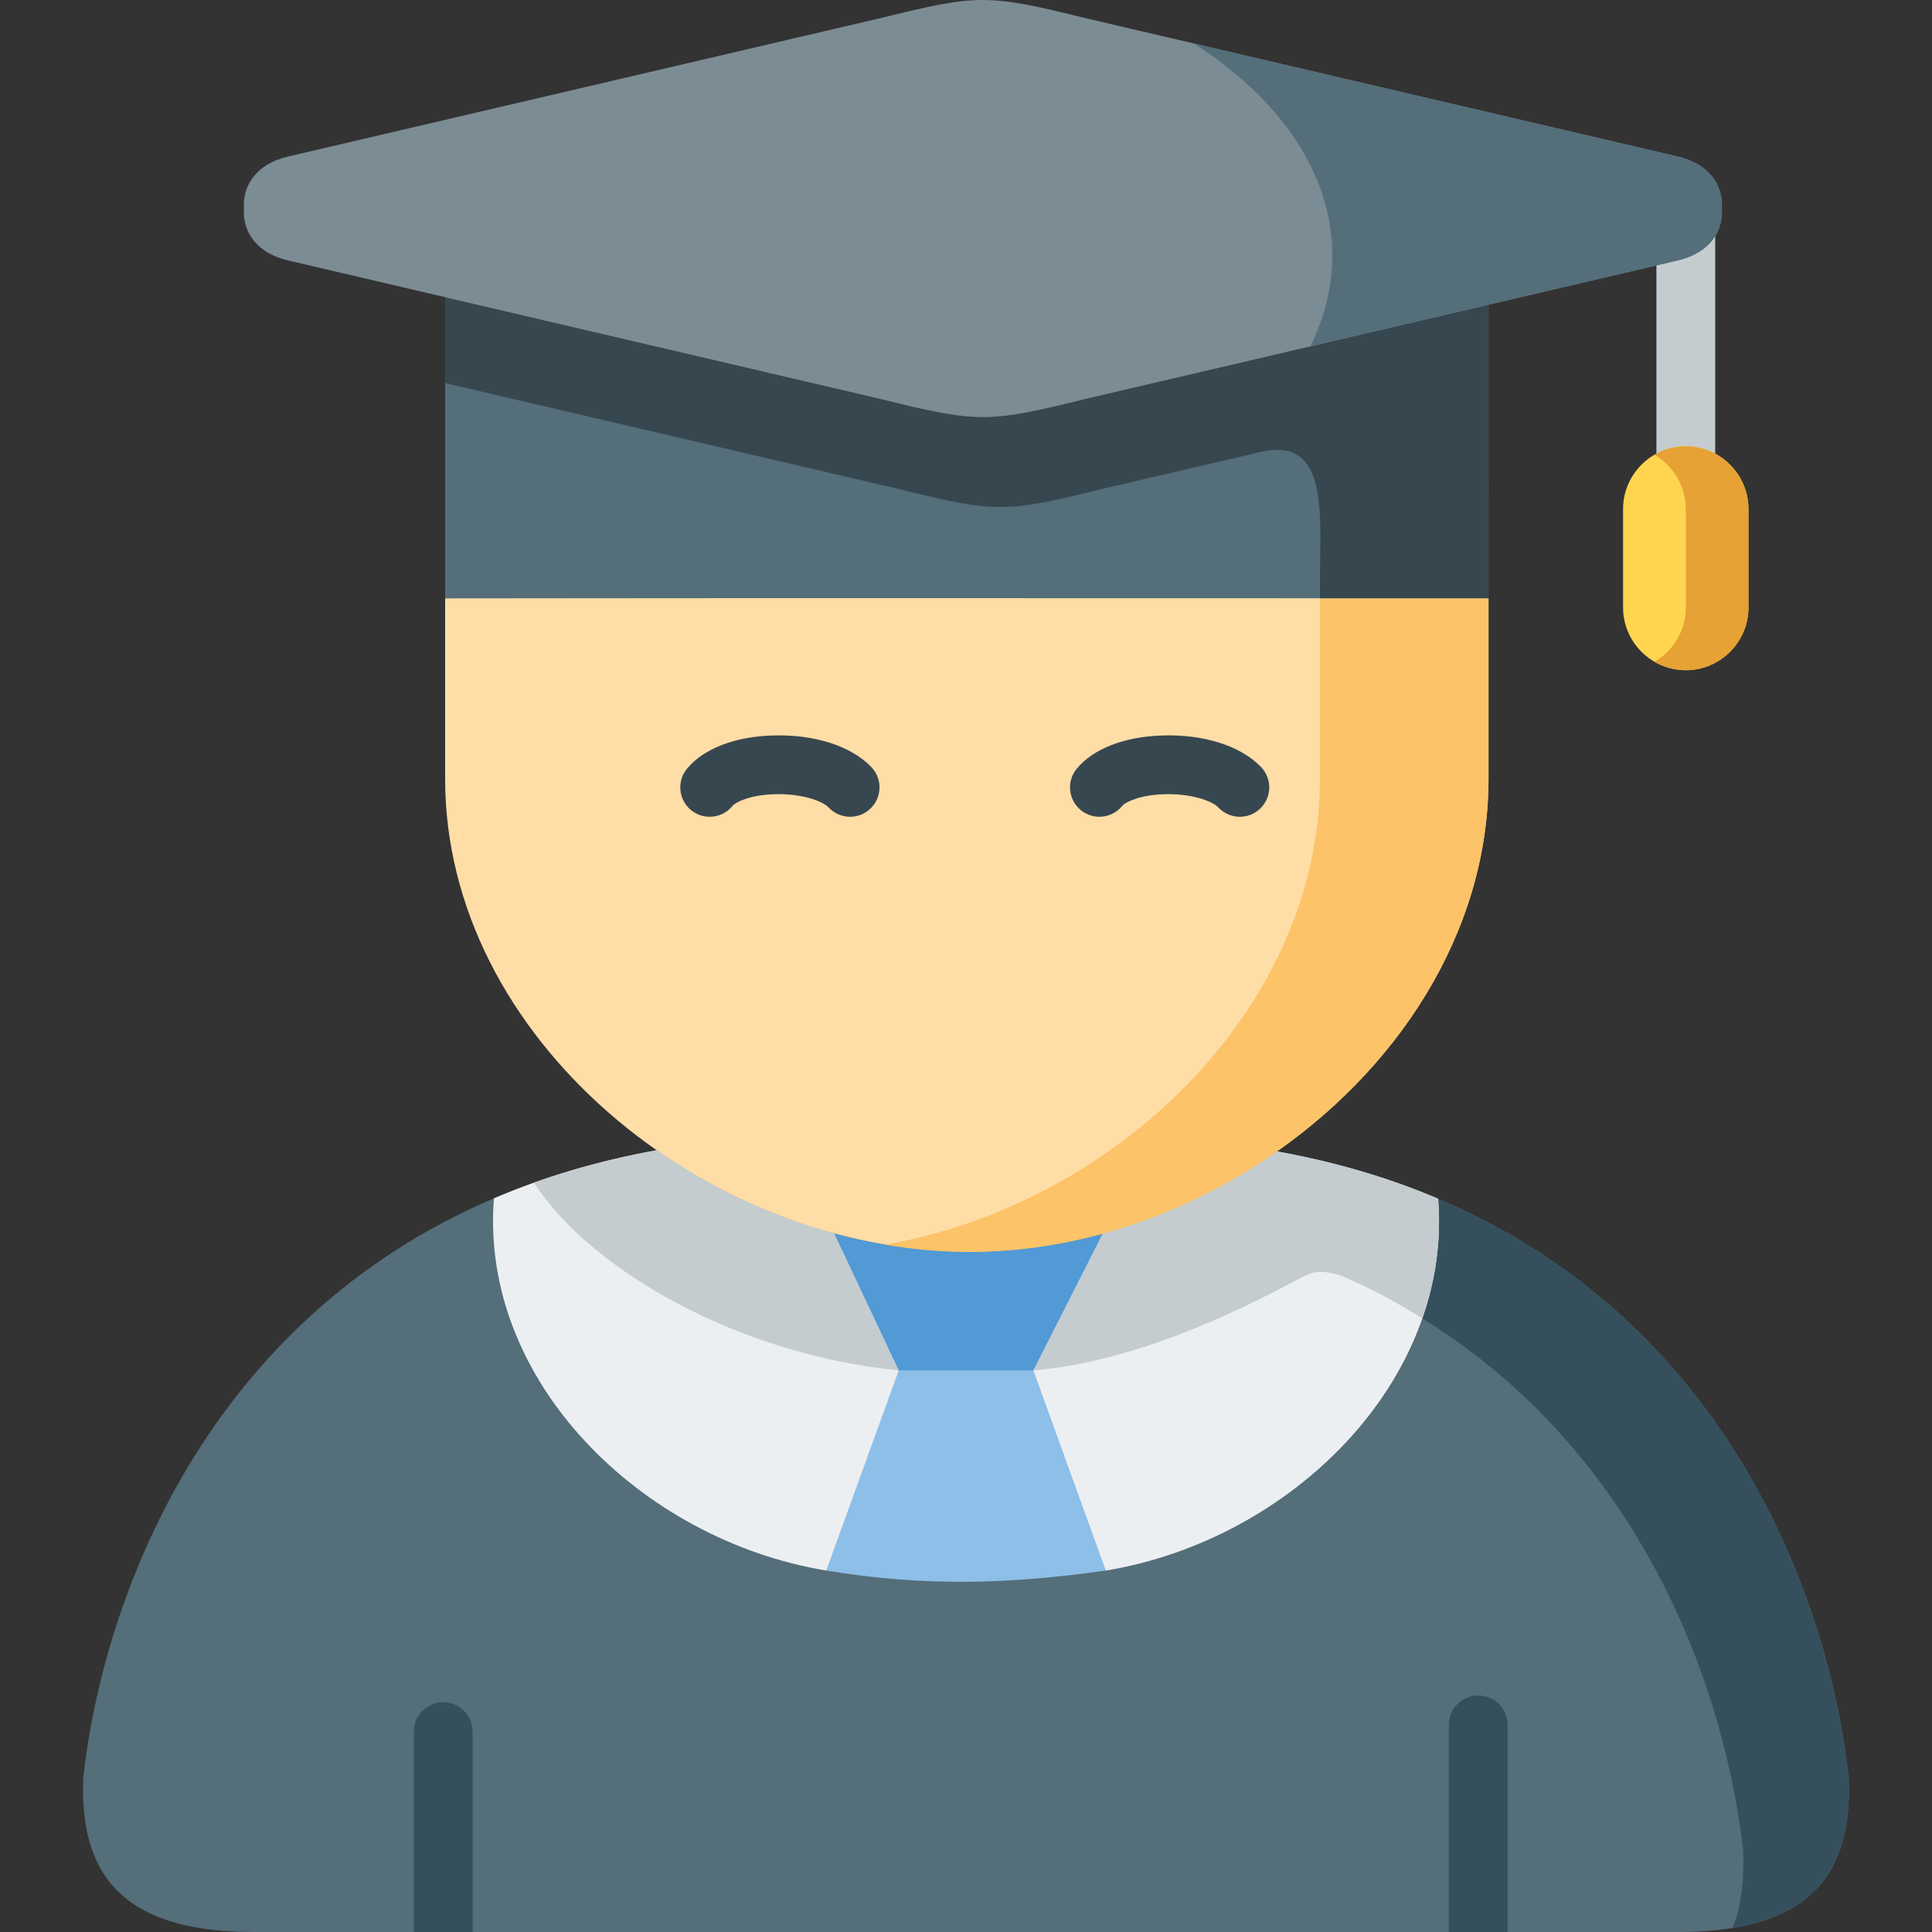 <svg height="512pt" viewBox="-22 0 512 512" width="512pt" xmlns="http://www.w3.org/2000/svg"><rect x="-22" y="0" width="512" height="512" fill="#333333" stroke="none"/><path d="m424.758 130.176c-4.305 0-7.793-3.488-7.793-7.789v-60.418c0-4.301 3.488-7.789 7.793-7.789 4.305 0 7.789 3.488 7.789 7.789v60.418c0 4.301-3.488 7.789-7.789 7.789zm0 0" fill="#c4cccf"/><g fill-rule="evenodd"><path d="m422.973 512h-377.918c-38.793 0-45.789-19.5-44.996-40.93 5.441-48.594 33.109-121.191 108.848-153.508l124.598-30.039 125.617 30.152c75.945 32.176 103.375 104.719 108.816 153.395.824 21.43-6.176 40.93-44.965 40.93zm0 0" fill="#546e7a"/><path d="m372.469 158.547-133.762-18.031-142.746 18.059v47.805c0 68.648 68.77 124.941 138.27 125.383 27.926.203 55.945-9.047 79.336-24.68 34.398-22.949 58.902-59.688 58.902-100.703zm0 0" fill="#ffdda6"/><path d="m359.121 317.68c.875 10.977-.676 21.664-4.188 31.703 58.023 35.891 80.188 97.922 85.016 141.102.293 7.289-.348 14.344-2.809 20.492 26.379-4.332 31.5-21.398 30.797-39.902-5.445-48.68-32.875-121.223-108.816-153.395zm0 0" fill="#35505c"/><path d="m235.547 363.172 35.512 53.043c48.977-8.078 91.84-50.176 88.062-98.535-12.793-5.445-26.992-9.719-42.684-12.527-.938.645-1.906 1.316-2.871 1.93-13.234 8.871-27.957 15.664-43.328 19.848zm0 0" fill="#eceff1"/><path d="m196.961 416.215 38.586-53.043-36.477-36.27c-16.805-4.566-32.848-12.148-47.047-22.074-15.867 2.871-30.215 7.203-43.125 12.734-3.832 48.418 39.027 90.543 88.062 98.652zm0 0" fill="#eceff1"/><path d="m199.07 326.902c-15.84-4.305-30.973-11.27-44.527-20.348-.852-.555-1.699-1.141-2.52-1.727-11.652 2.109-22.484 5.008-32.523 8.578.293.469.613.906.906 1.375 14.988 21.898 52.844 44.117 95.762 48.391zm0 0" fill="#c4cccf"/><path d="m313.566 307.082c-13.234 8.871-27.957 15.664-43.328 19.848l-18.383 36.242c25.762-2.227 51.672-14.258 69.5-23.801 5.238-2.809 6.09-2.84 11.797-1.402 8.52 3.598 14.434 6.879 21.781 11.414 3.512-10.039 5.066-20.727 4.188-31.703-2.664-1.141-5.418-2.227-8.227-3.277-10.598-3.895-22.047-7.027-34.457-9.254-.938.648-1.902 1.32-2.871 1.934zm0 0" fill="#c4cccf"/><path d="m251.855 363.172-16.309-9.574-19.383 9.574-19.203 53.043c26.027 4.273 48.129 3.66 74.098 0zm0 0" fill="#8ebfe8"/><path d="m212.477 329.859c-4.508-.793-8.988-1.758-13.406-2.957l17.098 36.27h35.688l18.383-36.242c-11.77 3.219-23.887 4.918-36.008 4.832-7.289-.031-14.551-.703-21.754-1.902zm0 0" fill="#519ad6"/></g><path d="m166.07 216.449c-1.742 0-3.496-.582-4.949-1.773-3.32-2.734-3.797-7.645-1.059-10.961 4.305-5.227 12.465-8.434 22.383-8.797 11.18-.422 21.07 2.715 26.473 8.367 2.977 3.109 2.863 8.035-.25 11.008-3.109 2.973-8.043 2.859-11.016-.25-1.836-1.922-7.57-3.824-14.633-3.562-6.27.23-10.031 2.047-10.93 3.133-1.539 1.871-3.77 2.836-6.02 2.836zm0 0" fill="#37474f"/><path d="m269.355 216.449c-1.742 0-3.496-.582-4.949-1.773-3.32-2.734-3.797-7.645-1.059-10.961 4.305-5.227 12.465-8.434 22.383-8.797 11.176-.422 21.07 2.715 26.473 8.367 2.977 3.109 2.863 8.035-.25 11.008-3.109 2.973-8.039 2.859-11.016-.25-1.836-1.922-7.57-3.824-14.633-3.562-6.27.23-10.031 2.047-10.93 3.133-1.543 1.871-3.77 2.836-6.02 2.836zm0 0" fill="#37474f"/><path d="m424.758 118.266c-9.164 0-16.629 7.496-16.629 16.629v26.113c0 9.133 7.465 16.598 16.629 16.598 9.133 0 16.598-7.465 16.598-16.598v-26.113c0-9.133-7.465-16.629-16.598-16.629zm0 0" fill="#ffd54f" fill-rule="evenodd"/><path d="m327.793 158.547v47.836c0 41.012-24.531 77.75-58.902 100.699-16.98 11.328-36.391 19.32-56.414 22.777 7.203 1.199 14.465 1.871 21.754 1.902 27.93.203 55.945-9.047 79.336-24.68 34.398-22.949 58.902-59.688 58.902-100.699v-47.836c-15.223 0-30.125 0-44.676 0zm0 0" fill="#fcc368" fill-rule="evenodd"/><path d="m416.414 120.52c4.977 2.898 8.344 8.258 8.344 14.375v26.113c0 6.117-3.367 11.504-8.316 14.371 2.461 1.434 5.301 2.227 8.316 2.227 9.133 0 16.598-7.465 16.598-16.598v-26.113c0-9.133-7.465-16.629-16.598-16.629-3.047 0-5.887.82-8.344 2.254zm0 0" fill="#e6a235" fill-rule="evenodd"/><path d="m95.961 158.578c84.258-.117 172.082-.031 276.512-.031v-77.809l-276.512-1.992zm0 0" fill="#546e7a" fill-rule="evenodd"/><path d="m372.469 105.648v-24.91l-10.801 2.516-36.422 8.52-59.75 13.965c-12.883 3.191-19.965 4.773-27.023 4.773-7.055 0-14.109-1.582-27.02-4.773l-115.492-26.992v22.777l120.09 28.043c12.879 3.191 19.965 4.801 27.02 4.801 7.059 0 14.113-1.609 27.023-4.801l41.922-9.777c18.27-4.273 15.781 16.336 15.781 34.602v4.156h44.676c-.004-17.621-.004-35.273-.004-52.898zm0 0" fill="#37474f" fill-rule="evenodd"/><path d="m238.477 0c-7.059 0-14.113 1.582-27.023 4.773l-157.094 36.707c-8.664 2.02-12.121 7.934-11.711 13.789-.41 5.824 3.047 11.738 11.711 13.758l157.094 36.711c12.91 3.191 19.965 4.77 27.023 4.77 7.055 0 14.141-1.578 27.02-4.77l157.094-36.711c8.664-2.02 12.121-7.934 11.711-13.758.41-5.855-3.047-11.77-11.711-13.789l-157.094-36.707c-12.883-3.191-19.965-4.773-27.02-4.773zm0 0" fill="#7c8c94" fill-rule="evenodd"/><path d="m294.363 11.535c22.688 14.461 36.711 34.336 36.711 56.234 0 2.109-.145 4.156-.383 6.207-.758 6.145-2.605 12.117-5.445 17.797l36.422-8.52 60.949-14.227c.734-.176 1.465-.379 2.137-.613 7.086-2.43 9.926-7.816 9.547-13.145.41-5.855-3.047-11.77-11.684-13.789zm0 0" fill="#546e7a" fill-rule="evenodd"/><path d="m103.254 458.895v53.105h-15.586v-53.105c0-4.297 3.496-7.789 7.793-7.789 4.309 0 7.793 3.492 7.793 7.789zm0 0" fill="#35505c"/><path d="m377.543 457.113v54.887h-15.586v-54.887c0-4.309 3.484-7.789 7.793-7.789 4.297 0 7.793 3.48 7.793 7.789zm0 0" fill="#35505c"/></svg>